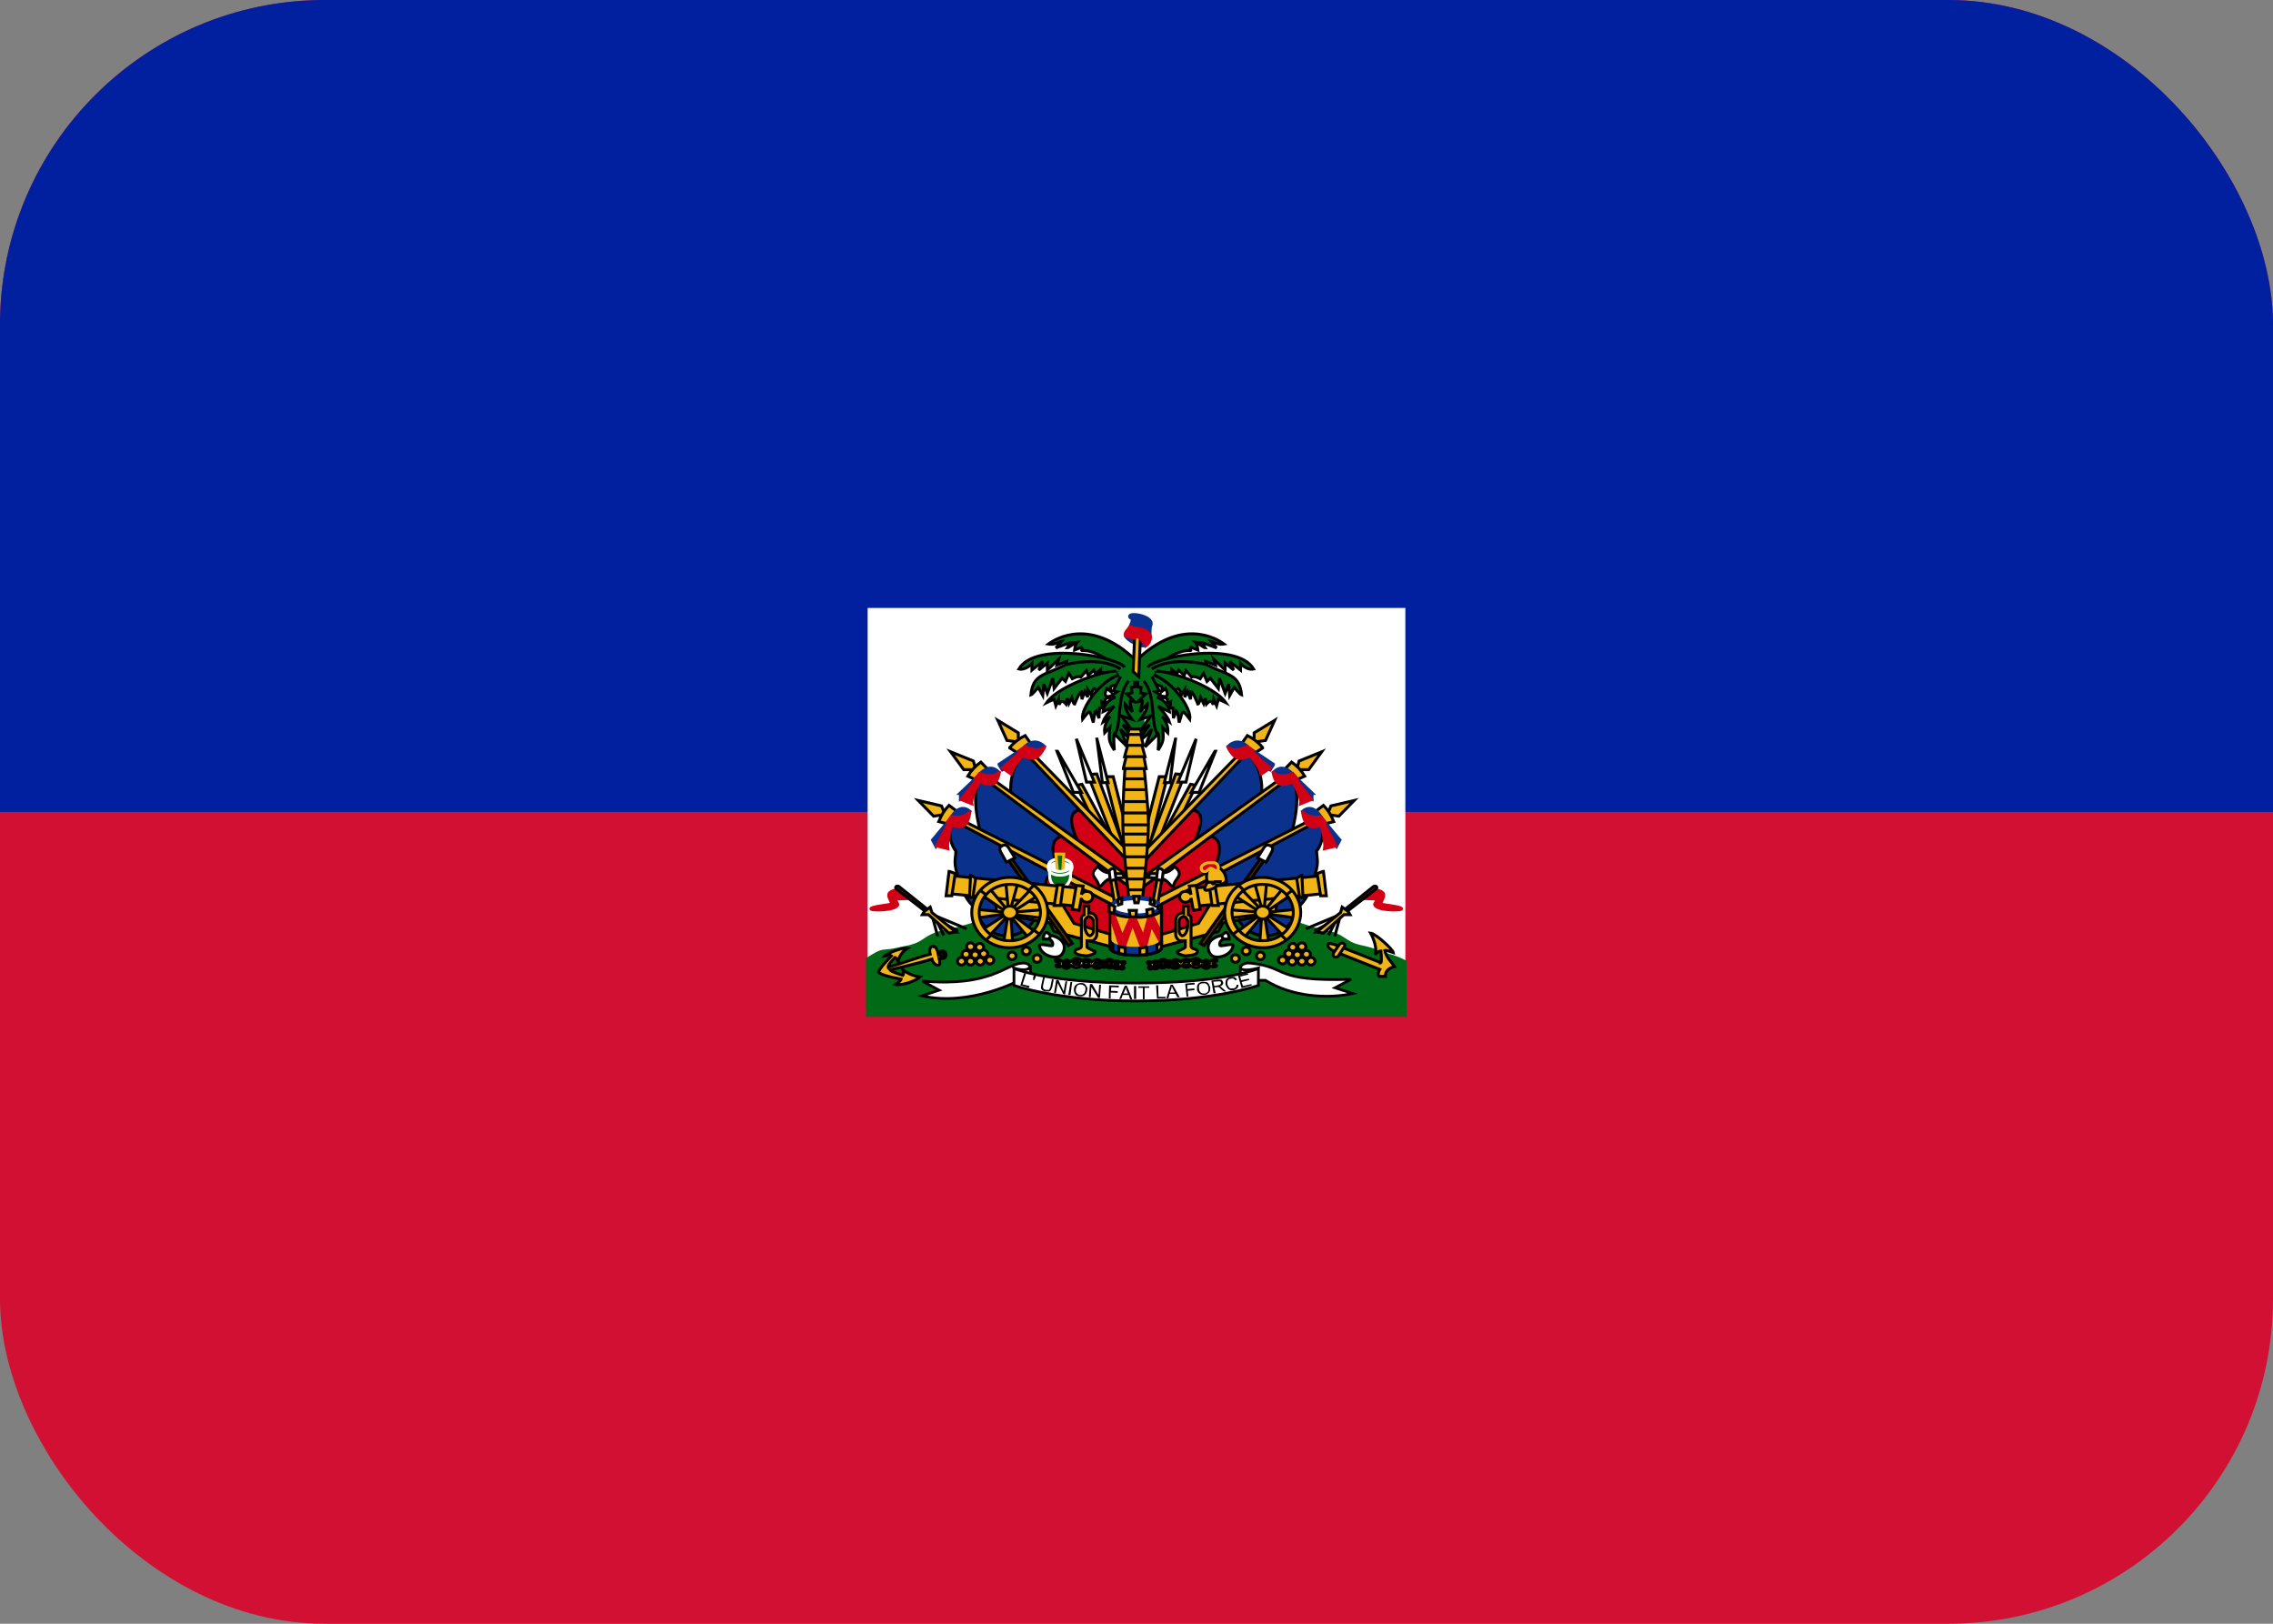 <svg width="21" height="15" viewBox="0 0 21 15" fill="none" xmlns="http://www.w3.org/2000/svg">
<rect x="0" y="0" width="21" height="15" fill="#808080" stroke="none"/>
<g clip-path="url(#clip0_132_5128)">
<path d="M0 0H21V15H0V0Z" fill="#D21034"/>
<path d="M0 0H21V7.5H0V0Z" fill="#00209F"/>
<path d="M8.016 5.616H12.984V9.381H8.016V5.616Z" fill="white"/>
<path d="M11.501 8.337L10.484 8.369L9.476 8.378C9.476 8.378 8.958 8.559 8.745 8.6C8.535 8.641 8.561 8.706 8.4 8.744C8.269 8.772 8.252 8.778 8.177 8.784C8.128 8.784 8.072 8.822 8.013 8.859V9.381H12.984V8.884C12.931 8.856 12.879 8.837 12.826 8.822C12.754 8.797 12.705 8.772 12.574 8.744C12.41 8.709 12.436 8.641 12.226 8.6C12.013 8.559 11.501 8.337 11.501 8.337Z" fill="#016A16" stroke="#016A16" stroke-width="0.025"/>
<path d="M10.211 7.175H10.285L10.421 7.71L10.39 7.88L10.211 7.18V7.175Z" fill="#F1B517" stroke="black" stroke-width="0.027"/>
<path d="M10.133 6.815L10.185 7.23H10.238L10.133 6.82V6.815Z" fill="white" stroke="black" stroke-width="0.027"/>
<path d="M10.274 7.73L10.049 7.155L10.133 7.15L10.395 7.85L10.274 7.73Z" fill="#F1B517" stroke="black" stroke-width="0.027"/>
<path d="M9.944 6.825L10.038 7.225H10.111L9.944 6.825Z" fill="white" stroke="black" stroke-width="0.027"/>
<path d="M10.075 7.53L9.944 7.255L9.996 7.245L10.243 7.695L10.075 7.53Z" fill="#F1B517" stroke="black" stroke-width="0.027"/>
<path d="M9.765 6.94L9.917 7.32H9.991L9.77 6.94H9.765Z" fill="white" stroke="black" stroke-width="0.027"/>
<path d="M10.096 7.57L9.492 6.945C9.303 7.085 9.34 7.345 9.34 7.345L10.022 7.855L10.091 7.57H10.096Z" fill="#0A328C" stroke="black" stroke-width="0.027"/>
<path d="M10.442 7.91L9.996 7.48C9.807 7.49 9.954 7.755 9.965 7.79L10.437 8.175V7.91H10.442Z" fill="#D20014" stroke="black" stroke-width="0.027"/>
<path d="M10.4 7.84L9.482 6.9L9.445 6.925L10.421 7.955L10.4 7.84ZM9.429 6.84L9.408 6.815V6.77L9.219 6.655L9.303 6.84L9.371 6.85L9.387 6.87L9.429 6.84Z" fill="#F1B517" stroke="black" stroke-width="0.027"/>
<path d="M9.329 6.905C9.368 6.859 9.416 6.822 9.471 6.795L9.524 6.87L9.408 6.96L9.329 6.91V6.905Z" fill="#F1B517" stroke="black" stroke-width="0.027"/>
<path d="M9.23 7.065L9.261 7.115C9.282 7.11 9.471 6.94 9.471 6.94H9.613L9.65 6.895C9.545 6.795 9.455 6.91 9.455 6.91L9.23 7.06V7.065Z" fill="#0A328C" stroke="#0A328C" stroke-width="0.027"/>
<path d="M9.345 7.15C9.345 7.1 9.44 6.99 9.45 6.985C9.518 7.005 9.581 7.045 9.655 6.895C9.592 6.965 9.471 6.895 9.471 6.895L9.419 6.935V6.955L9.261 7.095L9.34 7.15H9.345Z" fill="#D20014" stroke="#D20014" stroke-width="0.027"/>
<path d="M9.833 7.735L9.077 7.165C8.946 7.29 9.056 7.675 9.056 7.675L9.791 8.055L9.828 7.735H9.833Z" fill="#0A328C" stroke="black" stroke-width="0.027"/>
<path d="M10.458 8.2L9.833 7.72C9.623 7.75 9.791 8.045 9.802 8.08L10.458 8.42V8.195V8.2Z" fill="#D20014" stroke="black" stroke-width="0.027"/>
<path d="M10.432 8.1L9.088 7.14L9.062 7.17L10.469 8.22L10.432 8.1ZM9.025 7.09L9.004 7.07L8.993 7.03L8.783 6.945L8.904 7.11H8.972L8.993 7.13L9.025 7.09Z" fill="#F1B517" stroke="black" stroke-width="0.027"/>
<path d="M8.941 7.17C8.971 7.119 9.012 7.075 9.062 7.04L9.125 7.105L9.03 7.21L8.941 7.17Z" fill="#F1B517" stroke="black" stroke-width="0.027"/>
<path d="M8.873 7.33V7.385C8.894 7.375 9.067 7.2 9.067 7.2L9.198 7.175L9.23 7.135C9.135 7.03 9.035 7.17 9.035 7.17L8.867 7.33H8.873Z" fill="#0A328C" stroke="#0A328C" stroke-width="0.027"/>
<path d="M8.978 7.425C8.967 7.375 9.041 7.235 9.051 7.225C9.135 7.25 9.209 7.285 9.235 7.125C9.182 7.205 9.051 7.145 9.051 7.145L9.009 7.195V7.22L8.878 7.385L8.978 7.425Z" fill="#D20014" stroke="#D20014" stroke-width="0.027"/>
<path d="M9.776 8.085C9.451 7.911 9.127 7.736 8.804 7.56C8.736 7.675 8.799 7.835 8.831 7.86C8.831 7.935 8.799 7.975 8.867 8.135C8.888 8.235 8.936 8.33 9.009 8.385C9.093 8.705 9.44 8.73 9.571 8.465L9.781 8.085H9.776Z" fill="#0A328C" stroke="black" stroke-width="0.027"/>
<path d="M10.411 8.425L9.755 8.06C9.545 8.085 9.755 8.46 9.77 8.495L10.411 8.71V8.425Z" fill="#D20014" stroke="black" stroke-width="0.027"/>
<path d="M10.3 8.29L8.815 7.54L8.789 7.57L10.364 8.405L10.3 8.29ZM8.741 7.5L8.715 7.485L8.699 7.445L8.484 7.395L8.626 7.54L8.689 7.53L8.72 7.545L8.741 7.5Z" fill="#F1B517" stroke="black" stroke-width="0.027"/>
<path d="M8.673 7.59C8.694 7.54 8.715 7.495 8.768 7.44L8.841 7.495L8.768 7.615L8.673 7.59Z" fill="#F1B517" stroke="black" stroke-width="0.027"/>
<path d="M8.615 7.76L8.647 7.82L8.804 7.59L8.936 7.545L8.962 7.495C8.857 7.405 8.778 7.565 8.778 7.565L8.615 7.76Z" fill="#0A328C" stroke="#0A328C" stroke-width="0.027"/>
<path d="M8.757 7.84C8.747 7.79 8.783 7.63 8.794 7.625C8.873 7.65 8.941 7.655 8.962 7.495C8.909 7.57 8.789 7.545 8.789 7.545L8.752 7.595L8.757 7.615L8.652 7.815L8.757 7.84Z" fill="#D20014" stroke="#D20014" stroke-width="0.027"/>
<path d="M10.784 7.175H10.71L10.573 7.71L10.605 7.88L10.784 7.18V7.175Z" fill="#F1B517" stroke="black" stroke-width="0.027"/>
<path d="M10.862 6.815L10.81 7.23H10.757L10.862 6.82V6.815Z" fill="white" stroke="black" stroke-width="0.027"/>
<path d="M10.72 7.73L10.946 7.155L10.862 7.15L10.6 7.85L10.72 7.73Z" fill="#F1B517" stroke="black" stroke-width="0.027"/>
<path d="M11.051 6.825L10.957 7.225H10.883L11.051 6.825Z" fill="white" stroke="black" stroke-width="0.027"/>
<path d="M10.92 7.53L11.051 7.255L10.999 7.245L10.752 7.695L10.92 7.53Z" fill="#F1B517" stroke="black" stroke-width="0.027"/>
<path d="M11.23 6.94L11.078 7.32H11.004L11.225 6.94H11.23Z" fill="white" stroke="black" stroke-width="0.027"/>
<path d="M10.899 7.57L11.503 6.945C11.692 7.085 11.655 7.345 11.655 7.345L10.973 7.855L10.904 7.57H10.899Z" fill="#0A328C" stroke="black" stroke-width="0.027"/>
<path d="M10.553 7.91L10.999 7.48C11.188 7.49 11.041 7.755 11.03 7.79L10.558 8.175V7.91H10.553Z" fill="#D20014" stroke="black" stroke-width="0.027"/>
<path d="M10.595 7.84L11.513 6.9L11.55 6.925L10.573 7.955L10.595 7.84ZM11.566 6.84L11.587 6.815V6.77L11.776 6.655L11.692 6.84L11.623 6.85L11.608 6.87L11.566 6.84Z" fill="#F1B517" stroke="black" stroke-width="0.027"/>
<path d="M11.665 6.905C11.627 6.859 11.579 6.822 11.524 6.795L11.471 6.87L11.587 6.96L11.665 6.91V6.905Z" fill="#F1B517" stroke="black" stroke-width="0.027"/>
<path d="M11.765 7.065L11.734 7.115C11.713 7.11 11.524 6.94 11.524 6.94H11.382L11.345 6.895C11.45 6.795 11.54 6.91 11.54 6.91L11.765 7.06V7.065Z" fill="#0A328C" stroke="#0A328C" stroke-width="0.027"/>
<path d="M11.65 7.15C11.65 7.1 11.555 6.99 11.545 6.985C11.476 7.005 11.414 7.045 11.34 6.895C11.403 6.965 11.524 6.895 11.524 6.895L11.576 6.935V6.955L11.734 7.095L11.655 7.15H11.65Z" fill="#D20014" stroke="#D20014" stroke-width="0.027"/>
<path d="M11.162 7.735L11.918 7.165C12.049 7.29 11.938 7.675 11.938 7.675L11.204 8.055L11.167 7.735H11.162Z" fill="#0A328C" stroke="black" stroke-width="0.027"/>
<path d="M10.537 8.2L11.162 7.72C11.371 7.75 11.204 8.045 11.193 8.08L10.537 8.42V8.195V8.2Z" fill="#D20014" stroke="black" stroke-width="0.027"/>
<path d="M10.563 8.1L11.907 7.14L11.933 7.17L10.526 8.22L10.563 8.1ZM11.97 7.09L11.991 7.07L12.002 7.03L12.211 6.945L12.091 7.11H12.023L12.002 7.13L11.97 7.09Z" fill="#F1B517" stroke="black" stroke-width="0.027"/>
<path d="M12.054 7.17C12.024 7.119 11.983 7.075 11.933 7.04L11.87 7.105L11.965 7.21L12.054 7.17Z" fill="#F1B517" stroke="black" stroke-width="0.027"/>
<path d="M12.122 7.33V7.385C12.101 7.375 11.928 7.2 11.928 7.2L11.797 7.175L11.765 7.135C11.86 7.03 11.96 7.17 11.96 7.17L12.127 7.33H12.122Z" fill="#0A328C" stroke="#0A328C" stroke-width="0.027"/>
<path d="M12.017 7.425C12.028 7.375 11.954 7.235 11.944 7.225C11.86 7.25 11.786 7.285 11.76 7.125C11.812 7.205 11.944 7.145 11.944 7.145L11.986 7.195V7.22L12.117 7.385L12.017 7.425Z" fill="#D20014" stroke="#D20014" stroke-width="0.027"/>
<path d="M11.219 8.085C11.544 7.911 11.867 7.736 12.191 7.56C12.259 7.675 12.196 7.835 12.164 7.86C12.164 7.935 12.196 7.975 12.127 8.135C12.107 8.235 12.059 8.33 11.986 8.385C11.902 8.705 11.555 8.73 11.424 8.465L11.214 8.085H11.219Z" fill="#0A328C" stroke="black" stroke-width="0.027"/>
<path d="M10.584 8.425L11.24 8.06C11.45 8.085 11.24 8.46 11.225 8.495L10.584 8.71V8.425Z" fill="#D20014" stroke="black" stroke-width="0.027"/>
<path d="M10.694 8.29L12.18 7.54L12.206 7.57L10.631 8.405L10.694 8.29ZM12.254 7.5L12.28 7.485L12.296 7.445L12.511 7.395L12.369 7.54L12.306 7.53L12.274 7.545L12.254 7.5Z" fill="#F1B517" stroke="black" stroke-width="0.027"/>
<path d="M12.322 7.59C12.301 7.54 12.28 7.495 12.227 7.44L12.154 7.495L12.227 7.615L12.322 7.59Z" fill="#F1B517" stroke="black" stroke-width="0.027"/>
<path d="M12.38 7.76L12.348 7.82L12.191 7.59L12.059 7.545L12.033 7.495C12.138 7.405 12.217 7.565 12.217 7.565L12.38 7.76Z" fill="#0A328C" stroke="#0A328C" stroke-width="0.027"/>
<path d="M12.238 7.84C12.248 7.79 12.211 7.63 12.201 7.625C12.122 7.65 12.054 7.655 12.033 7.495C12.085 7.57 12.206 7.545 12.206 7.545L12.243 7.595L12.238 7.615L12.343 7.815L12.238 7.84Z" fill="#D20014" stroke="#D20014" stroke-width="0.027"/>
<path d="M10.437 6.28L10.411 6.73H10.563L10.542 6.28L10.7 6.265L10.684 6.085L10.29 6.1V6.26L10.437 6.28Z" fill="#016A16" stroke="#016A16" stroke-width="0.027"/>
<path d="M10.489 6.095C10.08 5.705 9.76 5.895 9.686 5.95C9.739 5.96 9.781 5.93 9.807 5.925L9.755 5.985C9.755 5.985 9.886 5.935 9.902 5.935C9.88 5.95 9.86 5.985 9.86 5.985C9.87 5.985 9.944 5.93 9.954 5.93C9.933 5.95 9.928 6.005 9.928 6.005L9.991 5.98C10.007 5.99 9.986 6.01 9.996 6.01C10.101 6 10.243 6.095 10.258 6.125" fill="#016A16"/>
<path d="M10.489 6.095C10.08 5.705 9.76 5.895 9.686 5.95C9.739 5.96 9.781 5.93 9.807 5.925L9.755 5.985C9.755 5.985 9.886 5.935 9.902 5.935C9.88 5.95 9.86 5.985 9.86 5.985C9.87 5.985 9.944 5.93 9.954 5.93C9.933 5.95 9.928 6.005 9.928 6.005L9.991 5.98C10.007 5.99 9.986 6.01 9.996 6.01C10.101 6 10.243 6.095 10.258 6.125" stroke="black" stroke-width="0.027"/>
<path d="M10.39 6.165C10.348 6.075 9.571 5.915 9.413 6.18C9.476 6.195 9.534 6.13 9.534 6.13V6.19L9.634 6.11L9.597 6.19L9.676 6.125V6.19L9.781 6.09L9.765 6.145L9.854 6.11L9.844 6.16" fill="#016A16"/>
<path d="M10.39 6.165C10.348 6.075 9.571 5.915 9.413 6.18C9.476 6.195 9.534 6.13 9.534 6.13V6.19L9.634 6.11L9.597 6.19L9.676 6.125V6.19L9.781 6.09L9.765 6.145L9.854 6.11L9.844 6.16" stroke="black" stroke-width="0.027"/>
<path d="M10.353 6.18C10.153 6.055 9.849 6.14 9.849 6.14C9.649 6.24 9.544 6.225 9.524 6.42C9.539 6.415 9.592 6.35 9.592 6.35L9.634 6.425L9.644 6.32L9.676 6.405L9.728 6.265L9.739 6.36L9.812 6.265L9.844 6.295L9.875 6.22L9.907 6.27C9.907 6.27 9.959 6.24 9.986 6.255L10.038 6.195L10.054 6.24L10.106 6.19L10.122 6.225L10.169 6.185V6.215H10.327" fill="#016A16"/>
<path d="M10.353 6.18C10.153 6.055 9.849 6.14 9.849 6.14C9.649 6.24 9.544 6.225 9.524 6.42C9.539 6.415 9.592 6.35 9.592 6.35L9.634 6.425L9.644 6.32L9.676 6.405L9.728 6.265L9.739 6.36L9.812 6.265L9.844 6.295L9.875 6.22L9.907 6.27C9.907 6.27 9.959 6.24 9.986 6.255L10.038 6.195L10.054 6.24L10.106 6.19L10.122 6.225L10.169 6.185V6.215H10.327" stroke="black" stroke-width="0.027"/>
<path d="M10.311 6.2C10.169 6.2 9.77 6.345 9.671 6.49C9.693 6.479 9.715 6.469 9.739 6.46L9.755 6.52L9.781 6.46L9.786 6.51C9.802 6.47 9.818 6.47 9.849 6.505L9.86 6.45L9.875 6.5L9.902 6.445C9.902 6.445 9.917 6.505 9.928 6.505C9.928 6.505 9.97 6.395 9.991 6.39L9.996 6.46L10.022 6.39L10.049 6.44V6.37L10.08 6.42C10.08 6.42 10.091 6.37 10.111 6.36L10.153 6.395L10.332 6.27" fill="#016A16"/>
<path d="M10.311 6.2C10.169 6.2 9.77 6.345 9.671 6.49C9.693 6.479 9.715 6.469 9.739 6.46L9.755 6.52L9.781 6.46L9.786 6.51C9.802 6.47 9.818 6.47 9.849 6.505L9.86 6.45L9.875 6.5L9.902 6.445C9.902 6.445 9.917 6.505 9.928 6.505C9.928 6.505 9.97 6.395 9.991 6.39L9.996 6.46L10.022 6.39L10.049 6.44V6.37L10.08 6.42C10.08 6.42 10.091 6.37 10.111 6.36L10.153 6.395L10.332 6.27" stroke="black" stroke-width="0.027"/>
<path d="M10.337 6.235C10.153 6.3 9.986 6.545 10.001 6.645C10.08 6.545 10.064 6.56 10.101 6.675C10.101 6.675 10.111 6.575 10.127 6.565L10.153 6.635L10.159 6.54H10.185L10.18 6.485L10.216 6.51C10.206 6.475 10.201 6.465 10.238 6.435C10.238 6.435 10.185 6.44 10.227 6.36L10.264 6.39C10.264 6.39 10.253 6.355 10.264 6.34L10.4 6.3" fill="#016A16"/>
<path d="M10.337 6.235C10.153 6.3 9.986 6.545 10.001 6.645C10.08 6.545 10.064 6.56 10.101 6.675C10.101 6.675 10.111 6.575 10.127 6.565L10.153 6.635L10.159 6.54H10.185L10.18 6.485L10.216 6.51C10.206 6.475 10.201 6.465 10.238 6.435C10.238 6.435 10.185 6.44 10.227 6.36L10.264 6.39C10.264 6.39 10.253 6.355 10.264 6.34L10.4 6.3" stroke="black" stroke-width="0.027"/>
<path d="M10.353 6.25L10.285 6.38L10.322 6.39L10.238 6.445L10.306 6.44C10.306 6.44 10.201 6.475 10.19 6.575L10.295 6.525C10.295 6.525 10.206 6.615 10.19 6.67L10.258 6.62C10.258 6.62 10.195 6.68 10.206 6.77L10.253 6.72C10.243 6.835 10.243 6.845 10.295 6.93C10.295 6.93 10.285 6.8 10.295 6.78L10.416 6.9L10.353 6.735C10.353 6.735 10.427 6.835 10.469 6.83L10.374 6.695L10.469 6.765L10.364 6.615L10.458 6.645C10.458 6.645 10.39 6.56 10.395 6.505L10.463 6.575C10.463 6.575 10.437 6.5 10.442 6.475L10.479 6.48L10.411 6.41L10.458 6.4L10.453 6.35L10.484 6.345V6.29M10.427 6.29C10.311 6.44 10.369 6.665 10.3 6.785L10.427 6.29Z" fill="#016A16"/>
<path d="M10.353 6.25L10.285 6.38L10.322 6.39L10.238 6.445L10.306 6.44C10.306 6.44 10.201 6.475 10.19 6.575L10.295 6.525C10.295 6.525 10.206 6.615 10.19 6.67L10.258 6.62C10.258 6.62 10.195 6.68 10.206 6.77L10.253 6.72C10.243 6.835 10.243 6.845 10.295 6.93C10.295 6.93 10.285 6.8 10.295 6.78L10.416 6.9L10.353 6.735C10.353 6.735 10.427 6.835 10.469 6.83L10.374 6.695L10.469 6.765L10.364 6.615L10.458 6.645C10.458 6.645 10.39 6.56 10.395 6.505L10.463 6.575C10.463 6.575 10.437 6.5 10.442 6.475L10.479 6.48L10.411 6.41L10.458 6.4L10.453 6.35L10.484 6.345V6.29M10.427 6.29C10.311 6.44 10.369 6.665 10.3 6.785" stroke="black" stroke-width="0.027"/>
<path d="M10.505 6.095C10.915 5.705 11.235 5.895 11.309 5.95C11.256 5.96 11.214 5.93 11.188 5.925L11.24 5.985C11.24 5.985 11.109 5.935 11.093 5.935C11.114 5.95 11.135 5.985 11.135 5.985C11.125 5.985 11.051 5.93 11.041 5.93C11.062 5.95 11.067 6.005 11.067 6.005L11.004 5.98C10.988 5.99 11.009 6.01 10.999 6.01C10.894 6 10.752 6.095 10.736 6.125" fill="#016A16"/>
<path d="M10.505 6.095C10.915 5.705 11.235 5.895 11.309 5.95C11.256 5.96 11.214 5.93 11.188 5.925L11.24 5.985C11.24 5.985 11.109 5.935 11.093 5.935C11.114 5.95 11.135 5.985 11.135 5.985C11.125 5.985 11.051 5.93 11.041 5.93C11.062 5.95 11.067 6.005 11.067 6.005L11.004 5.98C10.988 5.99 11.009 6.01 10.999 6.01C10.894 6 10.752 6.095 10.736 6.125" stroke="black" stroke-width="0.027"/>
<path d="M10.605 6.165C10.647 6.075 11.424 5.915 11.582 6.18C11.518 6.195 11.461 6.13 11.461 6.13V6.19L11.361 6.11L11.398 6.19L11.319 6.125V6.19L11.214 6.09L11.23 6.145L11.14 6.11L11.151 6.16" fill="#016A16"/>
<path d="M10.605 6.165C10.647 6.075 11.424 5.915 11.582 6.18C11.518 6.195 11.461 6.13 11.461 6.13V6.19L11.361 6.11L11.398 6.19L11.319 6.125V6.19L11.214 6.09L11.23 6.145L11.14 6.11L11.151 6.16" stroke="black" stroke-width="0.027"/>
<path d="M10.642 6.18C10.841 6.055 11.146 6.14 11.146 6.14C11.345 6.24 11.45 6.225 11.471 6.42C11.456 6.415 11.403 6.35 11.403 6.35L11.361 6.425L11.351 6.32L11.319 6.405L11.267 6.265L11.256 6.36L11.182 6.265L11.151 6.295L11.12 6.22L11.088 6.27C11.088 6.27 11.036 6.24 11.009 6.255L10.957 6.195L10.941 6.24L10.889 6.19L10.873 6.225L10.825 6.185V6.215H10.668" fill="#016A16"/>
<path d="M10.642 6.18C10.841 6.055 11.146 6.14 11.146 6.14C11.345 6.24 11.45 6.225 11.471 6.42C11.456 6.415 11.403 6.35 11.403 6.35L11.361 6.425L11.351 6.32L11.319 6.405L11.267 6.265L11.256 6.36L11.182 6.265L11.151 6.295L11.12 6.22L11.088 6.27C11.088 6.27 11.036 6.24 11.009 6.255L10.957 6.195L10.941 6.24L10.889 6.19L10.873 6.225L10.825 6.185V6.215H10.668" stroke="black" stroke-width="0.027"/>
<path d="M10.684 6.2C10.825 6.2 11.225 6.345 11.324 6.49C11.302 6.479 11.279 6.469 11.256 6.46L11.24 6.52L11.214 6.46L11.209 6.51C11.193 6.47 11.177 6.47 11.146 6.505L11.135 6.45L11.12 6.5L11.093 6.445C11.093 6.445 11.078 6.505 11.067 6.505C11.067 6.505 11.025 6.395 11.004 6.39L10.999 6.46L10.973 6.39L10.946 6.44V6.37L10.915 6.42C10.915 6.42 10.904 6.37 10.883 6.36L10.841 6.395L10.663 6.27" fill="#016A16"/>
<path d="M10.684 6.2C10.825 6.2 11.225 6.345 11.324 6.49C11.302 6.479 11.279 6.469 11.256 6.46L11.24 6.52L11.214 6.46L11.209 6.51C11.193 6.47 11.177 6.47 11.146 6.505L11.135 6.45L11.12 6.5L11.093 6.445C11.093 6.445 11.078 6.505 11.067 6.505C11.067 6.505 11.025 6.395 11.004 6.39L10.999 6.46L10.973 6.39L10.946 6.44V6.37L10.915 6.42C10.915 6.42 10.904 6.37 10.883 6.36L10.841 6.395L10.663 6.27" stroke="black" stroke-width="0.027"/>
<path d="M10.658 6.235C10.841 6.3 11.009 6.545 10.993 6.645C10.915 6.545 10.931 6.56 10.894 6.675C10.894 6.675 10.883 6.575 10.867 6.565L10.841 6.635L10.836 6.54H10.81L10.815 6.485L10.778 6.51C10.789 6.475 10.794 6.465 10.757 6.435C10.757 6.435 10.81 6.44 10.768 6.36L10.731 6.39C10.731 6.39 10.742 6.355 10.731 6.34L10.595 6.3" fill="#016A16"/>
<path d="M10.658 6.235C10.841 6.3 11.009 6.545 10.993 6.645C10.915 6.545 10.931 6.56 10.894 6.675C10.894 6.675 10.883 6.575 10.867 6.565L10.841 6.635L10.836 6.54H10.81L10.815 6.485L10.778 6.51C10.789 6.475 10.794 6.465 10.757 6.435C10.757 6.435 10.81 6.44 10.768 6.36L10.731 6.39C10.731 6.39 10.742 6.355 10.731 6.34L10.595 6.3" stroke="black" stroke-width="0.027"/>
<path d="M10.642 6.25L10.71 6.38L10.673 6.39L10.757 6.445L10.689 6.44C10.689 6.44 10.794 6.475 10.805 6.575L10.7 6.525C10.7 6.525 10.789 6.615 10.805 6.67L10.736 6.62C10.736 6.62 10.799 6.68 10.789 6.77L10.742 6.72C10.752 6.835 10.752 6.845 10.7 6.93C10.7 6.93 10.71 6.8 10.7 6.78L10.579 6.9L10.642 6.735C10.642 6.735 10.568 6.835 10.526 6.83L10.621 6.695L10.526 6.765L10.631 6.615L10.537 6.645C10.537 6.645 10.605 6.56 10.6 6.505L10.531 6.575C10.531 6.575 10.558 6.5 10.553 6.475L10.516 6.48L10.584 6.41L10.537 6.4L10.542 6.35L10.511 6.345V6.29M10.568 6.29C10.684 6.44 10.626 6.665 10.694 6.785L10.568 6.29Z" fill="#016A16"/>
<path d="M10.642 6.25L10.71 6.38L10.673 6.39L10.757 6.445L10.689 6.44C10.689 6.44 10.794 6.475 10.805 6.575L10.7 6.525C10.7 6.525 10.789 6.615 10.805 6.67L10.736 6.62C10.736 6.62 10.799 6.68 10.789 6.77L10.742 6.72C10.752 6.835 10.752 6.845 10.7 6.93C10.7 6.93 10.71 6.8 10.7 6.78L10.579 6.9L10.642 6.735C10.642 6.735 10.568 6.835 10.526 6.83L10.621 6.695L10.526 6.765L10.631 6.615L10.537 6.645C10.537 6.645 10.605 6.56 10.6 6.505L10.531 6.575C10.531 6.575 10.558 6.5 10.553 6.475L10.516 6.48L10.584 6.41L10.537 6.4L10.542 6.35L10.511 6.345V6.29M10.568 6.29C10.684 6.44 10.626 6.665 10.694 6.785" stroke="black" stroke-width="0.027"/>
<path d="M10.553 8.325C10.553 8.325 10.61 7.825 10.61 7.615C10.61 7.445 10.568 7.075 10.568 7.075H10.395C10.395 7.075 10.369 7.445 10.374 7.615C10.374 7.825 10.432 8.325 10.432 8.325H10.553Z" fill="#F1B517" stroke="black" stroke-width="0.027"/>
<path d="M10.379 7.1H10.589L10.563 6.965H10.411L10.379 7.095V7.1Z" fill="#F1B517" stroke="black" stroke-width="0.027"/>
<path d="M10.395 6.99H10.579L10.542 6.855H10.427L10.39 6.99H10.395Z" fill="#F1B517" stroke="black" stroke-width="0.027"/>
<path d="M10.405 6.885H10.563L10.531 6.75H10.432L10.405 6.885Z" fill="#F1B517" stroke="black" stroke-width="0.027"/>
<path d="M10.537 6.735H10.432L10.416 6.785H10.547L10.537 6.735ZM10.558 8.22H10.421H10.558ZM10.568 8.12H10.411H10.568ZM10.589 8.02H10.39H10.589ZM10.6 7.915H10.39H10.6ZM10.6 7.805H10.384H10.6ZM10.605 7.705H10.374H10.605ZM10.605 7.62H10.364H10.605ZM10.605 7.51H10.364H10.605ZM10.6 7.405H10.364H10.6ZM10.589 7.295H10.374H10.589ZM10.579 7.195H10.384H10.579Z" fill="#F1B517"/>
<path d="M10.558 8.22H10.421M10.568 8.12H10.411M10.589 8.02H10.39M10.6 7.915H10.39M10.6 7.805H10.384M10.605 7.705H10.374M10.605 7.62H10.364M10.605 7.51H10.364M10.6 7.405H10.364M10.589 7.295H10.374M10.579 7.195H10.384M10.537 6.735H10.432L10.416 6.785H10.547L10.537 6.735Z" stroke="black" stroke-width="0.027"/>
<path d="M10.5 5.95C10.458 5.935 10.379 5.885 10.4 5.855L10.437 5.795C10.489 5.685 10.437 5.725 10.437 5.695C10.427 5.655 10.636 5.685 10.636 5.76C10.636 5.785 10.621 5.77 10.626 5.89L10.584 5.965C10.554 5.969 10.523 5.965 10.495 5.955L10.5 5.95Z" fill="#0A328C" stroke="#0A328C" stroke-width="0.027"/>
<path d="M10.521 6.25L10.469 6.205L10.484 5.85L10.537 5.865L10.521 6.245V6.25Z" fill="#F1B517" stroke="black" stroke-width="0.027"/>
<path d="M10.589 5.965C10.621 5.945 10.642 5.89 10.621 5.86C10.568 5.795 10.531 5.82 10.442 5.79C10.427 5.81 10.39 5.84 10.395 5.87C10.516 5.92 10.469 5.88 10.511 5.885C10.531 5.885 10.542 5.91 10.589 5.96V5.965Z" fill="#D20014" stroke="#D20014" stroke-width="0.027"/>
<path d="M9.896 8.015C9.886 7.99 9.844 7.97 9.791 7.97C9.739 7.97 9.702 7.99 9.686 8.015C9.684 8.008 9.684 8.002 9.686 7.995C9.686 7.96 9.734 7.935 9.791 7.935C9.854 7.935 9.902 7.96 9.902 7.995C9.903 8.002 9.903 8.008 9.902 8.015H9.896Z" fill="#016A16" stroke="white" stroke-width="0.027" stroke-linecap="round"/>
<path d="M9.891 8.09C9.891 8.15 9.844 8.205 9.791 8.205C9.739 8.205 9.697 8.155 9.697 8.085V8.025H9.891V8.085V8.09Z" fill="#016A16" stroke="white" stroke-width="0.027" stroke-linecap="round"/>
<path d="M9.791 8.05C9.843 8.05 9.886 8.03 9.886 8.005C9.886 7.98 9.843 7.96 9.791 7.96C9.739 7.96 9.697 7.98 9.697 8.005C9.697 8.03 9.739 8.05 9.791 8.05Z" fill="white"/>
<path d="M9.77 8.05L9.755 7.89H9.828L9.818 8.055H9.77V8.05Z" fill="#016A16" stroke="#F1B517" stroke-width="0.027"/>
<path d="M9.896 8.005C9.886 8.03 9.844 8.05 9.791 8.05C9.739 8.05 9.702 8.03 9.686 8.005C9.684 8.012 9.684 8.018 9.686 8.025C9.686 8.06 9.734 8.085 9.791 8.085C9.854 8.085 9.902 8.06 9.902 8.025C9.903 8.018 9.903 8.012 9.902 8.005H9.896Z" fill="#016A16" stroke="white" stroke-width="0.027" stroke-linecap="round"/>
<path d="M10.29 8.64L9.923 8.53L9.76 8.265L9.188 8.24L9.209 8.44L9.697 8.525L9.739 8.605L10.3 8.755L10.29 8.64Z" fill="#F1B517" stroke="black" stroke-width="0.027"/>
<path d="M9.907 8.715L9.319 7.89L9.293 7.915L9.87 8.735L9.907 8.715Z" fill="#503200" stroke="black" stroke-width="0.027"/>
<path d="M9.377 7.925L9.314 7.825C9.298 7.805 9.282 7.8 9.256 7.815C9.23 7.825 9.235 7.85 9.245 7.87L9.298 7.965L9.377 7.925Z" fill="white" stroke="black" stroke-width="0.027"/>
<path d="M9.975 8.205L8.794 8.09L8.762 8.255L9.938 8.37L9.975 8.205Z" fill="#F1B517" stroke="black" stroke-width="0.027"/>
<path d="M8.768 8.05L8.741 8.275H8.794L8.825 8.07L8.773 8.05H8.768ZM8.967 8.085L8.957 8.29H8.988L9.014 8.115L8.972 8.085H8.967ZM9.77 8.175L9.739 8.365H9.797L9.823 8.175H9.77ZM9.944 8.18L9.907 8.4L9.97 8.41L9.991 8.295C9.991 8.32 10.017 8.335 10.043 8.335C10.075 8.335 10.096 8.31 10.096 8.285C10.096 8.255 10.075 8.235 10.043 8.235C10.032 8.234 10.021 8.237 10.012 8.242C10.002 8.247 9.995 8.255 9.991 8.265L10.007 8.185L9.944 8.18ZM9.524 8.215L9.356 8.39L9.377 8.41L9.587 8.275L9.518 8.215H9.524ZM9.135 8.65L9.298 8.475L9.282 8.455L9.072 8.59L9.135 8.65ZM9.56 8.605L9.366 8.46L9.345 8.475L9.503 8.665L9.56 8.605ZM9.072 8.27L9.277 8.41L9.298 8.395L9.14 8.205L9.072 8.27ZM9.293 8.155L9.314 8.385H9.34L9.403 8.16L9.293 8.155ZM9.356 8.705L9.34 8.48H9.308L9.272 8.71H9.356V8.705ZM9.623 8.405L9.371 8.425V8.45L9.623 8.48V8.4V8.405ZM9.025 8.48L9.272 8.445V8.425L9.02 8.4V8.48H9.025Z" fill="#F1B517" stroke="black" stroke-width="0.027"/>
<path d="M9.329 8.49C9.367 8.49 9.398 8.463 9.398 8.43C9.398 8.397 9.367 8.37 9.329 8.37C9.292 8.37 9.261 8.397 9.261 8.43C9.261 8.463 9.292 8.49 9.329 8.49Z" fill="#F1B517" stroke="black" stroke-width="0.027"/>
<path fill-rule="evenodd" clip-rule="evenodd" d="M9.681 8.43C9.681 8.605 9.524 8.755 9.329 8.755C9.284 8.756 9.239 8.748 9.196 8.732C9.154 8.716 9.115 8.692 9.083 8.662C9.05 8.632 9.024 8.596 9.006 8.556C8.988 8.516 8.978 8.473 8.978 8.43C8.978 8.25 9.135 8.105 9.329 8.105C9.375 8.104 9.42 8.112 9.462 8.128C9.505 8.144 9.543 8.168 9.576 8.198C9.608 8.228 9.635 8.264 9.653 8.304C9.671 8.344 9.68 8.387 9.681 8.43ZM9.613 8.43C9.612 8.465 9.604 8.499 9.59 8.531C9.575 8.563 9.554 8.592 9.528 8.616C9.501 8.64 9.47 8.659 9.436 8.672C9.402 8.684 9.366 8.691 9.329 8.69C9.292 8.691 9.256 8.684 9.221 8.671C9.187 8.658 9.156 8.639 9.129 8.614C9.103 8.59 9.082 8.56 9.067 8.528C9.053 8.495 9.046 8.46 9.046 8.425C9.049 8.356 9.08 8.29 9.133 8.242C9.186 8.195 9.256 8.169 9.329 8.17C9.366 8.169 9.402 8.176 9.436 8.188C9.47 8.201 9.501 8.22 9.528 8.244C9.554 8.268 9.575 8.297 9.59 8.329C9.604 8.361 9.612 8.395 9.613 8.43Z" fill="#F1B517" stroke="black" stroke-width="0.027" stroke-linecap="round"/>
<path d="M9.109 8.265L9.056 8.225L9.109 8.265ZM9.503 8.225L9.555 8.175L9.503 8.225ZM9.608 8.635L9.55 8.59L9.608 8.635ZM9.109 8.685L9.161 8.635L9.109 8.685ZM10.3 8.105L10.358 8.405L10.311 8.425L10.258 8.11H10.3V8.105Z" fill="#F1B517"/>
<path d="M9.109 8.265L9.056 8.225M9.503 8.225L9.555 8.175M9.608 8.635L9.55 8.59M9.109 8.685L9.161 8.635M10.3 8.105L10.358 8.405L10.311 8.425L10.258 8.11H10.3V8.105Z" stroke="black" stroke-width="0.027"/>
<path d="M10.269 8.07C10.243 8.055 10.206 8.075 10.143 8.005C10.043 8.09 10.143 8.105 10.153 8.19C10.18 8.2 10.201 8.12 10.274 8.115L10.395 8.105L10.369 8.07H10.264H10.269Z" fill="white" stroke="black" stroke-width="0.027"/>
<path d="M10.311 8.125L10.3 8.04C10.285 8.005 10.248 8.035 10.248 8.05L10.258 8.135L10.311 8.125Z" fill="white" stroke="black" stroke-width="0.027"/>
<path fill-rule="evenodd" clip-rule="evenodd" d="M10.017 8.37V8.45C9.986 8.46 9.991 8.48 9.991 8.51V8.745C9.986 8.765 9.954 8.765 9.938 8.775C9.923 8.79 9.928 8.815 9.991 8.825L10.043 8.83C10.122 8.815 10.138 8.79 10.096 8.78C10.08 8.77 10.049 8.76 10.043 8.75V8.69H10.096C10.106 8.69 10.133 8.66 10.133 8.635V8.51C10.133 8.44 10.08 8.43 10.059 8.435V8.37H10.017ZM10.101 8.505C10.101 8.485 10.069 8.465 10.059 8.465C10.049 8.465 10.022 8.49 10.022 8.51V8.56C10.022 8.58 10.038 8.64 10.069 8.645C10.08 8.645 10.101 8.625 10.101 8.605V8.505Z" fill="#F1B517" stroke="black" stroke-width="0.027"/>
<path d="M9.676 8.615C9.639 8.605 9.639 8.675 9.639 8.675H9.692C9.718 8.685 9.734 8.715 9.723 8.735C9.707 8.745 9.608 8.71 9.602 8.735C9.618 8.83 9.755 8.865 9.802 8.825C9.849 8.78 9.86 8.675 9.707 8.64L9.676 8.615ZM9.707 8.645L9.692 8.675L9.707 8.645Z" fill="white"/>
<path d="M9.707 8.645L9.692 8.675M9.676 8.615C9.639 8.605 9.639 8.675 9.639 8.675H9.692C9.718 8.685 9.734 8.715 9.723 8.735C9.707 8.745 9.608 8.71 9.602 8.735C9.618 8.83 9.755 8.865 9.802 8.825C9.849 8.78 9.86 8.675 9.707 8.64L9.676 8.615Z" stroke="black" stroke-width="0.027"/>
<path d="M8.663 8.65L8.61 8.45L8.663 8.65ZM8.72 8.64L8.642 8.485L8.72 8.64ZM8.852 8.6L8.678 8.51L8.852 8.6ZM8.93 8.58L8.605 8.445L8.93 8.58Z" fill="#F1B517"/>
<path d="M8.663 8.65L8.61 8.45M8.72 8.64L8.642 8.485M8.852 8.6L8.678 8.51M8.93 8.58L8.605 8.445" stroke="black" stroke-width="0.027"/>
<path d="M8.411 8.3L8.274 8.305C8.264 8.31 8.3 8.35 8.295 8.36C8.264 8.415 8.064 8.41 8.048 8.4C8.022 8.375 8.232 8.36 8.237 8.35C8.237 8.33 8.206 8.29 8.211 8.265C8.211 8.23 8.3 8.215 8.3 8.215L8.411 8.3Z" fill="#D20014" stroke="#D20014" stroke-width="0.027"/>
<path d="M8.568 8.4L8.306 8.19C8.306 8.19 8.29 8.18 8.279 8.19C8.269 8.2 8.279 8.21 8.279 8.21L8.563 8.43L8.568 8.405V8.4Z" fill="#503200" stroke="black" stroke-width="0.027"/>
<path d="M8.831 8.61L8.61 8.43L8.594 8.38L8.552 8.41C8.537 8.42 8.521 8.45 8.521 8.45H8.579L8.768 8.62L8.825 8.61H8.831Z" fill="#F1B517" stroke="black" stroke-width="0.027"/>
<path d="M9.581 8.89C9.602 8.89 9.618 8.874 9.618 8.855C9.618 8.836 9.602 8.82 9.581 8.82C9.561 8.82 9.545 8.836 9.545 8.855C9.545 8.874 9.561 8.89 9.581 8.89Z" fill="#F1B517" stroke="black" stroke-width="0.027"/>
<path d="M9.482 8.82C9.502 8.82 9.518 8.804 9.518 8.785C9.518 8.766 9.502 8.75 9.482 8.75C9.461 8.75 9.445 8.766 9.445 8.785C9.445 8.804 9.461 8.82 9.482 8.82Z" fill="#F1B517" stroke="black" stroke-width="0.027"/>
<path d="M9.35 8.865C9.371 8.865 9.387 8.849 9.387 8.83C9.387 8.811 9.371 8.795 9.35 8.795C9.33 8.795 9.314 8.811 9.314 8.83C9.314 8.849 9.33 8.865 9.35 8.865Z" fill="#F1B517" stroke="black" stroke-width="0.027"/>
<path d="M9.146 8.905C9.166 8.905 9.182 8.889 9.182 8.87C9.182 8.851 9.166 8.835 9.146 8.835C9.125 8.835 9.109 8.851 9.109 8.87C9.109 8.889 9.125 8.905 9.146 8.905Z" fill="#F1B517" stroke="black" stroke-width="0.027"/>
<path d="M9.056 8.915C9.077 8.915 9.093 8.899 9.093 8.88C9.093 8.861 9.077 8.845 9.056 8.845C9.036 8.845 9.02 8.861 9.02 8.88C9.02 8.899 9.036 8.915 9.056 8.915Z" fill="#F1B517" stroke="black" stroke-width="0.027"/>
<path d="M8.967 8.915C8.987 8.915 9.004 8.899 9.004 8.88C9.004 8.861 8.987 8.845 8.967 8.845C8.947 8.845 8.93 8.861 8.93 8.88C8.93 8.899 8.947 8.915 8.967 8.915Z" fill="#F1B517" stroke="black" stroke-width="0.027"/>
<path d="M8.883 8.915C8.903 8.915 8.92 8.899 8.92 8.88C8.92 8.861 8.903 8.845 8.883 8.845C8.863 8.845 8.846 8.861 8.846 8.88C8.846 8.899 8.863 8.915 8.883 8.915Z" fill="#F1B517" stroke="black" stroke-width="0.027"/>
<path d="M8.925 8.85C8.945 8.85 8.962 8.834 8.962 8.815C8.962 8.796 8.945 8.78 8.925 8.78C8.905 8.78 8.888 8.796 8.888 8.815C8.888 8.834 8.905 8.85 8.925 8.85Z" fill="#F1B517" stroke="black" stroke-width="0.027"/>
<path d="M9.009 8.855C9.029 8.855 9.046 8.839 9.046 8.82C9.046 8.801 9.029 8.785 9.009 8.785C8.989 8.785 8.972 8.801 8.972 8.82C8.972 8.839 8.989 8.855 9.009 8.855Z" fill="#F1B517" stroke="black" stroke-width="0.027"/>
<path d="M9.088 8.845C9.108 8.845 9.125 8.829 9.125 8.81C9.125 8.791 9.108 8.775 9.088 8.775C9.067 8.775 9.051 8.791 9.051 8.81C9.051 8.829 9.067 8.845 9.088 8.845Z" fill="#F1B517" stroke="black" stroke-width="0.027"/>
<path d="M9.051 8.785C9.071 8.785 9.088 8.769 9.088 8.75C9.088 8.731 9.071 8.715 9.051 8.715C9.031 8.715 9.014 8.731 9.014 8.75C9.014 8.769 9.031 8.785 9.051 8.785Z" fill="#F1B517" stroke="black" stroke-width="0.027"/>
<path d="M8.967 8.78C8.987 8.78 9.004 8.764 9.004 8.745C9.004 8.726 8.987 8.71 8.967 8.71C8.947 8.71 8.93 8.726 8.93 8.745C8.93 8.764 8.947 8.78 8.967 8.78Z" fill="#F1B517" stroke="black" stroke-width="0.027"/>
<path fill-rule="evenodd" clip-rule="evenodd" d="M9.791 8.9C9.791 8.885 9.749 8.89 9.749 8.87C9.749 8.85 9.812 8.87 9.818 8.885C9.854 8.855 9.87 8.875 9.891 8.885C9.923 8.845 9.959 8.845 9.996 8.875C10.017 8.855 10.069 8.86 10.085 8.885C10.122 8.855 10.153 8.86 10.175 8.885C10.185 8.87 10.201 8.87 10.211 8.885C10.227 8.85 10.274 8.86 10.295 8.885C10.311 8.865 10.332 8.88 10.353 8.89C10.369 8.88 10.395 8.88 10.395 8.89C10.395 8.91 10.364 8.905 10.364 8.92C10.364 8.93 10.384 8.92 10.384 8.94C10.384 8.955 10.353 8.96 10.348 8.94C10.332 8.96 10.29 8.95 10.285 8.93C10.281 8.934 10.276 8.938 10.271 8.94C10.265 8.942 10.259 8.944 10.253 8.944C10.247 8.944 10.241 8.942 10.236 8.94C10.231 8.938 10.226 8.934 10.222 8.93C10.206 8.94 10.185 8.94 10.18 8.93C10.153 8.955 10.106 8.95 10.091 8.92H10.075C10.07 8.925 10.064 8.93 10.057 8.933C10.05 8.935 10.043 8.937 10.035 8.937C10.028 8.937 10.021 8.935 10.014 8.933C10.007 8.93 10.001 8.925 9.996 8.92C9.949 8.95 9.923 8.94 9.896 8.92C9.87 8.955 9.823 8.955 9.818 8.92C9.797 8.935 9.755 8.94 9.755 8.92C9.755 8.91 9.791 8.915 9.791 8.9ZM9.875 8.905C9.875 8.915 9.865 8.92 9.854 8.92C9.844 8.92 9.833 8.915 9.833 8.905C9.833 8.895 9.839 8.895 9.854 8.895C9.87 8.895 9.875 8.9 9.875 8.905ZM9.975 8.895C9.975 8.905 9.959 8.91 9.944 8.91C9.928 8.91 9.917 8.905 9.917 8.895C9.917 8.89 9.928 8.88 9.944 8.88C9.959 8.88 9.97 8.89 9.97 8.895H9.975ZM10.159 8.905C10.159 8.915 10.148 8.92 10.133 8.92C10.117 8.92 10.111 8.915 10.111 8.905C10.111 8.9 10.122 8.89 10.133 8.89C10.143 8.89 10.159 8.895 10.159 8.905ZM10.059 8.905C10.059 8.915 10.049 8.92 10.033 8.92C10.017 8.92 10.012 8.915 10.012 8.9C10.012 8.89 10.022 8.88 10.033 8.88C10.043 8.88 10.059 8.89 10.059 8.9V8.905ZM10.269 8.905C10.269 8.91 10.264 8.92 10.253 8.92C10.238 8.92 10.227 8.91 10.227 8.9C10.227 8.89 10.238 8.885 10.253 8.885C10.264 8.885 10.274 8.89 10.274 8.9L10.269 8.905ZM10.206 8.905C10.206 8.915 10.206 8.92 10.195 8.92C10.185 8.92 10.18 8.915 10.18 8.905C10.18 8.895 10.185 8.895 10.195 8.895L10.206 8.905ZM10.332 8.91C10.332 8.92 10.332 8.93 10.316 8.93C10.311 8.93 10.3 8.92 10.3 8.91C10.3 8.9 10.311 8.895 10.316 8.895C10.327 8.895 10.332 8.9 10.332 8.91Z" fill="#F1B517" stroke="black" stroke-width="0.027"/>
<path d="M10.705 8.64L11.072 8.53L11.235 8.265L11.807 8.24L11.786 8.44L11.298 8.525L11.256 8.605L10.694 8.755L10.705 8.64Z" fill="#F1B517" stroke="black" stroke-width="0.027"/>
<path d="M11.088 8.715L11.676 7.89L11.702 7.915L11.125 8.735L11.088 8.715Z" fill="#503200" stroke="black" stroke-width="0.027"/>
<path d="M11.618 7.925L11.681 7.825C11.697 7.805 11.713 7.8 11.739 7.815C11.765 7.825 11.76 7.85 11.749 7.87L11.697 7.965L11.618 7.925Z" fill="white" stroke="black" stroke-width="0.027"/>
<path d="M11.02 8.205L12.201 8.09L12.232 8.255L11.056 8.37L11.02 8.205Z" fill="#F1B517" stroke="black" stroke-width="0.027"/>
<path d="M12.227 8.05L12.254 8.275H12.201L12.169 8.07L12.222 8.05H12.227ZM12.028 8.085L12.038 8.29H12.007L11.98 8.115L12.023 8.085H12.028ZM11.225 8.175L11.256 8.365H11.198L11.172 8.175H11.225ZM11.051 8.18L11.088 8.4L11.025 8.41L11.004 8.295C11.004 8.32 10.978 8.335 10.951 8.335C10.92 8.335 10.899 8.31 10.899 8.285C10.899 8.255 10.92 8.235 10.951 8.235C10.963 8.234 10.973 8.237 10.983 8.242C10.992 8.247 11 8.255 11.004 8.265L10.988 8.185L11.051 8.18ZM11.471 8.215L11.639 8.39L11.618 8.41L11.408 8.275L11.476 8.215H11.471ZM11.86 8.65L11.697 8.475L11.713 8.455L11.923 8.59L11.86 8.65ZM11.434 8.605L11.629 8.46L11.65 8.475L11.492 8.665L11.434 8.605ZM11.923 8.27L11.718 8.41L11.697 8.395L11.854 8.205L11.923 8.27ZM11.702 8.155L11.681 8.385H11.655L11.592 8.16L11.702 8.155ZM11.639 8.705L11.655 8.48H11.687L11.723 8.71H11.639V8.705ZM11.371 8.405L11.623 8.425V8.45L11.371 8.48V8.4V8.405ZM11.97 8.48L11.723 8.445V8.425L11.975 8.4V8.48H11.97Z" fill="#F1B517" stroke="black" stroke-width="0.027"/>
<path d="M11.665 8.49C11.628 8.49 11.597 8.463 11.597 8.43C11.597 8.397 11.628 8.37 11.665 8.37C11.703 8.37 11.734 8.397 11.734 8.43C11.734 8.463 11.703 8.49 11.665 8.49Z" fill="#F1B517" stroke="black" stroke-width="0.027"/>
<path fill-rule="evenodd" clip-rule="evenodd" d="M11.314 8.43C11.314 8.605 11.471 8.755 11.665 8.755C11.711 8.756 11.756 8.748 11.799 8.732C11.841 8.716 11.879 8.692 11.912 8.662C11.945 8.632 11.971 8.596 11.989 8.556C12.007 8.516 12.017 8.473 12.017 8.43C12.017 8.25 11.86 8.105 11.665 8.105C11.62 8.104 11.575 8.112 11.533 8.128C11.49 8.144 11.452 8.168 11.419 8.198C11.386 8.228 11.36 8.264 11.342 8.304C11.324 8.344 11.315 8.387 11.314 8.43ZM11.382 8.43C11.383 8.465 11.391 8.499 11.405 8.531C11.42 8.563 11.441 8.592 11.467 8.616C11.494 8.64 11.525 8.659 11.559 8.672C11.593 8.685 11.629 8.691 11.665 8.69C11.703 8.691 11.739 8.684 11.774 8.671C11.808 8.658 11.839 8.639 11.866 8.614C11.892 8.59 11.913 8.56 11.927 8.528C11.942 8.495 11.949 8.46 11.949 8.425C11.946 8.356 11.915 8.29 11.862 8.242C11.809 8.195 11.739 8.169 11.665 8.17C11.629 8.169 11.593 8.176 11.559 8.188C11.525 8.201 11.494 8.22 11.467 8.244C11.441 8.268 11.42 8.297 11.405 8.329C11.391 8.361 11.383 8.395 11.382 8.43Z" fill="#F1B517" stroke="black" stroke-width="0.027" stroke-linecap="round"/>
<path d="M11.886 8.265L11.938 8.225L11.886 8.265ZM11.492 8.225L11.44 8.175L11.492 8.225ZM11.387 8.635L11.445 8.59L11.387 8.635ZM11.886 8.685L11.834 8.635L11.886 8.685ZM10.694 8.105L10.636 8.405L10.684 8.425L10.736 8.11H10.694V8.105Z" fill="#F1B517"/>
<path d="M11.886 8.265L11.938 8.225M11.492 8.225L11.44 8.175M11.387 8.635L11.445 8.59M11.886 8.685L11.834 8.635M10.694 8.105L10.636 8.405L10.684 8.425L10.736 8.11H10.694V8.105Z" stroke="black" stroke-width="0.027"/>
<path d="M10.726 8.07C10.752 8.055 10.789 8.075 10.852 8.005C10.951 8.09 10.852 8.105 10.841 8.19C10.815 8.2 10.794 8.12 10.72 8.115L10.6 8.105L10.626 8.07H10.731H10.726Z" fill="white" stroke="black" stroke-width="0.027"/>
<path d="M10.684 8.125L10.694 8.04C10.71 8.005 10.747 8.035 10.747 8.05L10.736 8.135L10.684 8.125Z" fill="white" stroke="black" stroke-width="0.027"/>
<path fill-rule="evenodd" clip-rule="evenodd" d="M10.978 8.37V8.45C11.009 8.46 11.004 8.48 11.004 8.51V8.745C11.009 8.765 11.041 8.765 11.056 8.775C11.072 8.79 11.067 8.815 11.004 8.825L10.951 8.83C10.873 8.815 10.857 8.79 10.899 8.78C10.915 8.77 10.946 8.76 10.951 8.75V8.69H10.899C10.889 8.69 10.862 8.66 10.862 8.635V8.51C10.862 8.44 10.915 8.43 10.936 8.435V8.37H10.978ZM10.894 8.505C10.894 8.485 10.925 8.465 10.936 8.465C10.946 8.465 10.973 8.49 10.973 8.51V8.56C10.973 8.58 10.957 8.64 10.925 8.645C10.915 8.645 10.894 8.625 10.894 8.605V8.505Z" fill="#F1B517" stroke="black" stroke-width="0.027"/>
<path d="M11.319 8.615C11.356 8.605 11.356 8.675 11.356 8.675H11.303C11.277 8.685 11.261 8.715 11.272 8.735C11.287 8.745 11.387 8.71 11.393 8.735C11.377 8.83 11.24 8.865 11.193 8.825C11.146 8.78 11.135 8.675 11.287 8.64L11.319 8.615ZM11.287 8.645L11.303 8.675L11.287 8.645Z" fill="white"/>
<path d="M11.287 8.645L11.303 8.675M11.319 8.615C11.356 8.605 11.356 8.675 11.356 8.675H11.303C11.277 8.685 11.261 8.715 11.272 8.735C11.287 8.745 11.387 8.71 11.393 8.735C11.377 8.83 11.24 8.865 11.193 8.825C11.146 8.78 11.135 8.675 11.287 8.64L11.319 8.615Z" stroke="black" stroke-width="0.027"/>
<path d="M12.332 8.65L12.385 8.45L12.332 8.65ZM12.274 8.64L12.353 8.485L12.274 8.64ZM12.143 8.6L12.316 8.51L12.143 8.6ZM12.065 8.58L12.39 8.445L12.065 8.58Z" fill="#F1B517"/>
<path d="M12.332 8.65L12.385 8.45M12.274 8.64L12.353 8.485M12.143 8.6L12.316 8.51M12.065 8.58L12.39 8.445" stroke="black" stroke-width="0.027"/>
<path d="M12.584 8.3L12.721 8.305C12.731 8.31 12.694 8.35 12.7 8.36C12.731 8.415 12.931 8.41 12.947 8.4C12.973 8.375 12.763 8.36 12.758 8.35C12.758 8.33 12.789 8.29 12.784 8.265C12.784 8.23 12.694 8.215 12.694 8.215L12.584 8.3Z" fill="#D20014" stroke="#D20014" stroke-width="0.027"/>
<path d="M12.427 8.4L12.689 8.19C12.689 8.19 12.705 8.18 12.716 8.19C12.726 8.2 12.716 8.21 12.716 8.21L12.432 8.43L12.427 8.405V8.4Z" fill="#503200" stroke="black" stroke-width="0.027"/>
<path d="M12.164 8.61L12.385 8.43L12.4 8.38L12.443 8.41C12.458 8.42 12.474 8.45 12.474 8.45H12.416L12.227 8.62L12.169 8.61H12.164Z" fill="#F1B517" stroke="black" stroke-width="0.027"/>
<path d="M11.414 8.89C11.393 8.89 11.377 8.874 11.377 8.855C11.377 8.836 11.393 8.82 11.414 8.82C11.434 8.82 11.45 8.836 11.45 8.855C11.45 8.874 11.434 8.89 11.414 8.89Z" fill="#F1B517" stroke="black" stroke-width="0.027"/>
<path d="M11.513 8.82C11.493 8.82 11.476 8.804 11.476 8.785C11.476 8.766 11.493 8.75 11.513 8.75C11.534 8.75 11.55 8.766 11.55 8.785C11.55 8.804 11.534 8.82 11.513 8.82Z" fill="#F1B517" stroke="black" stroke-width="0.027"/>
<path d="M11.645 8.865C11.624 8.865 11.608 8.849 11.608 8.83C11.608 8.811 11.624 8.795 11.645 8.795C11.665 8.795 11.681 8.811 11.681 8.83C11.681 8.849 11.665 8.865 11.645 8.865Z" fill="#F1B517" stroke="black" stroke-width="0.027"/>
<path d="M11.849 8.905C11.829 8.905 11.812 8.889 11.812 8.87C11.812 8.851 11.829 8.835 11.849 8.835C11.87 8.835 11.886 8.851 11.886 8.87C11.886 8.889 11.87 8.905 11.849 8.905Z" fill="#F1B517" stroke="black" stroke-width="0.027"/>
<path d="M11.938 8.915C11.918 8.915 11.902 8.899 11.902 8.88C11.902 8.861 11.918 8.845 11.938 8.845C11.959 8.845 11.975 8.861 11.975 8.88C11.975 8.899 11.959 8.915 11.938 8.915Z" fill="#F1B517" stroke="black" stroke-width="0.027"/>
<path d="M12.028 8.915C12.008 8.915 11.991 8.899 11.991 8.88C11.991 8.861 12.008 8.845 12.028 8.845C12.048 8.845 12.065 8.861 12.065 8.88C12.065 8.899 12.048 8.915 12.028 8.915Z" fill="#F1B517" stroke="black" stroke-width="0.027"/>
<path d="M12.112 8.915C12.091 8.915 12.075 8.899 12.075 8.88C12.075 8.861 12.091 8.845 12.112 8.845C12.132 8.845 12.149 8.861 12.149 8.88C12.149 8.899 12.132 8.915 12.112 8.915Z" fill="#F1B517" stroke="black" stroke-width="0.027"/>
<path d="M12.07 8.85C12.05 8.85 12.033 8.834 12.033 8.815C12.033 8.796 12.05 8.78 12.07 8.78C12.09 8.78 12.107 8.796 12.107 8.815C12.107 8.834 12.09 8.85 12.07 8.85Z" fill="#F1B517" stroke="black" stroke-width="0.027"/>
<path d="M11.986 8.855C11.966 8.855 11.949 8.839 11.949 8.82C11.949 8.801 11.966 8.785 11.986 8.785C12.006 8.785 12.023 8.801 12.023 8.82C12.023 8.839 12.006 8.855 11.986 8.855Z" fill="#F1B517" stroke="black" stroke-width="0.027"/>
<path d="M11.907 8.845C11.887 8.845 11.87 8.829 11.87 8.81C11.87 8.791 11.887 8.775 11.907 8.775C11.927 8.775 11.944 8.791 11.944 8.81C11.944 8.829 11.927 8.845 11.907 8.845Z" fill="#F1B517" stroke="black" stroke-width="0.027"/>
<path d="M11.944 8.785C11.924 8.785 11.907 8.769 11.907 8.75C11.907 8.731 11.924 8.715 11.944 8.715C11.964 8.715 11.98 8.731 11.98 8.75C11.98 8.769 11.964 8.785 11.944 8.785Z" fill="#F1B517" stroke="black" stroke-width="0.027"/>
<path d="M12.028 8.78C12.008 8.78 11.991 8.764 11.991 8.745C11.991 8.726 12.008 8.71 12.028 8.71C12.048 8.71 12.065 8.726 12.065 8.745C12.065 8.764 12.048 8.78 12.028 8.78Z" fill="#F1B517" stroke="black" stroke-width="0.027"/>
<path fill-rule="evenodd" clip-rule="evenodd" d="M11.204 8.9C11.204 8.885 11.245 8.89 11.245 8.87C11.245 8.85 11.182 8.87 11.177 8.885C11.14 8.855 11.125 8.875 11.104 8.885C11.072 8.845 11.036 8.845 10.999 8.875C10.978 8.855 10.925 8.86 10.909 8.885C10.873 8.855 10.841 8.86 10.82 8.885C10.81 8.87 10.794 8.87 10.784 8.885C10.768 8.85 10.72 8.86 10.7 8.885C10.684 8.865 10.663 8.88 10.642 8.89C10.626 8.88 10.6 8.88 10.6 8.89C10.6 8.91 10.631 8.905 10.631 8.92C10.631 8.93 10.61 8.92 10.61 8.94C10.61 8.955 10.642 8.96 10.647 8.94C10.663 8.96 10.705 8.95 10.71 8.93C10.714 8.934 10.719 8.938 10.724 8.94C10.73 8.942 10.736 8.944 10.742 8.944C10.748 8.944 10.753 8.942 10.759 8.94C10.764 8.938 10.769 8.934 10.773 8.93C10.789 8.94 10.81 8.94 10.815 8.93C10.841 8.955 10.889 8.95 10.904 8.92H10.92C10.925 8.925 10.931 8.93 10.938 8.933C10.945 8.935 10.952 8.937 10.959 8.937C10.967 8.937 10.974 8.935 10.981 8.933C10.988 8.93 10.994 8.925 10.999 8.92C11.046 8.95 11.072 8.94 11.098 8.92C11.125 8.955 11.172 8.955 11.177 8.92C11.198 8.935 11.24 8.94 11.24 8.92C11.24 8.91 11.204 8.915 11.204 8.9ZM11.12 8.905C11.12 8.915 11.13 8.92 11.14 8.92C11.151 8.92 11.162 8.915 11.162 8.905C11.162 8.895 11.156 8.895 11.14 8.895C11.125 8.895 11.12 8.9 11.12 8.905ZM11.02 8.895C11.02 8.905 11.036 8.91 11.051 8.91C11.067 8.91 11.078 8.905 11.078 8.895C11.078 8.89 11.067 8.88 11.051 8.88C11.036 8.88 11.025 8.89 11.025 8.895H11.02ZM10.836 8.905C10.836 8.915 10.847 8.92 10.862 8.92C10.878 8.92 10.883 8.915 10.883 8.905C10.883 8.9 10.873 8.89 10.862 8.89C10.852 8.89 10.836 8.895 10.836 8.905ZM10.936 8.905C10.936 8.915 10.946 8.92 10.962 8.92C10.978 8.92 10.983 8.915 10.983 8.9C10.983 8.89 10.973 8.88 10.962 8.88C10.951 8.88 10.936 8.89 10.936 8.9V8.905ZM10.726 8.905C10.726 8.91 10.731 8.92 10.742 8.92C10.757 8.92 10.768 8.91 10.768 8.9C10.768 8.89 10.757 8.885 10.742 8.885C10.731 8.885 10.72 8.89 10.72 8.9L10.726 8.905ZM10.789 8.905C10.789 8.915 10.789 8.92 10.799 8.92C10.81 8.92 10.815 8.915 10.815 8.905C10.815 8.895 10.81 8.895 10.799 8.895L10.789 8.905ZM10.663 8.91C10.663 8.92 10.663 8.93 10.678 8.93C10.684 8.93 10.694 8.92 10.694 8.91C10.694 8.9 10.684 8.895 10.678 8.895C10.668 8.895 10.663 8.9 10.663 8.91Z" fill="#F1B517" stroke="black" stroke-width="0.027"/>
<path d="M10.489 8.285C10.358 8.285 10.253 8.335 10.253 8.39C10.253 8.4 10.253 8.41 10.264 8.42C10.29 8.45 10.384 8.47 10.495 8.47C10.6 8.47 10.684 8.455 10.715 8.425C10.726 8.415 10.731 8.405 10.731 8.39C10.731 8.335 10.626 8.29 10.489 8.29V8.285Z" fill="#0A328C" stroke="#0A328C" stroke-width="0.027"/>
<path d="M10.731 8.4V8.75C10.731 8.795 10.626 8.825 10.495 8.825C10.364 8.825 10.253 8.795 10.253 8.75V8.4C10.253 8.44 10.358 8.475 10.489 8.475C10.626 8.475 10.731 8.44 10.731 8.4Z" fill="#F1B517" stroke="black" stroke-width="0.027"/>
<path d="M10.253 8.4V8.45L10.369 8.8L10.463 8.53L10.568 8.805L10.636 8.545L10.731 8.72V8.625L10.647 8.455C10.637 8.459 10.626 8.462 10.616 8.465L10.563 8.655L10.484 8.475C10.472 8.475 10.46 8.475 10.447 8.475L10.369 8.655L10.285 8.435C10.264 8.425 10.253 8.41 10.253 8.4Z" fill="#D20014" stroke="#D20014" stroke-width="0.027"/>
<path d="M10.731 8.685V8.75C10.731 8.795 10.626 8.825 10.495 8.825C10.364 8.825 10.253 8.795 10.253 8.75V8.685C10.253 8.73 10.358 8.76 10.489 8.76C10.626 8.76 10.731 8.73 10.731 8.685Z" fill="#0A328C" stroke="#0A328C" stroke-width="0.027"/>
<path d="M10.589 8.75L10.531 8.76V8.825L10.595 8.82V8.755L10.589 8.75ZM10.337 8.745V8.81L10.395 8.82V8.755C10.376 8.753 10.356 8.749 10.337 8.745ZM10.253 8.685V8.75C10.253 8.765 10.264 8.775 10.28 8.785V8.72C10.264 8.71 10.253 8.7 10.253 8.685ZM10.731 8.695C10.731 8.705 10.71 8.72 10.689 8.73V8.795C10.715 8.785 10.731 8.77 10.731 8.75V8.7V8.695Z" fill="#F1B517" stroke="black" stroke-width="0.027"/>
<path d="M10.731 8.4V8.75C10.731 8.795 10.626 8.825 10.495 8.825C10.364 8.825 10.253 8.795 10.253 8.75V8.4" stroke="black" stroke-width="0.027"/>
<path d="M10.678 8.375C10.678 8.4 10.595 8.425 10.495 8.425C10.39 8.425 10.306 8.4 10.306 8.375C10.306 8.35 10.39 8.33 10.489 8.33C10.595 8.33 10.678 8.35 10.678 8.38V8.375Z" fill="white" stroke="white" stroke-width="0.027"/>
<path d="M10.432 8.41L10.442 8.47H10.495L10.5 8.41H10.432ZM10.647 8.395L10.595 8.405L10.6 8.465L10.652 8.455V8.4L10.647 8.395ZM10.364 8.295L10.327 8.31L10.332 8.36L10.364 8.35V8.3V8.295ZM10.489 8.28H10.474L10.484 8.34H10.516L10.526 8.28C10.514 8.28 10.502 8.28 10.489 8.28ZM10.631 8.3L10.626 8.35L10.663 8.365V8.315C10.653 8.309 10.642 8.304 10.631 8.3ZM10.29 8.44L10.3 8.375L10.248 8.35V8.425L10.29 8.44ZM10.731 8.425V8.36L10.689 8.375L10.731 8.425ZM11.219 8C11.261 8 11.324 8.05 11.329 8.125C11.329 8.175 11.24 8.175 11.24 8.175C11.24 8.2 11.188 8.22 11.146 8.225C11.104 8.225 11.156 8.15 11.156 8.15C11.13 8.085 11.167 8.015 11.167 8.015L11.219 8Z" fill="#F1B517" stroke="black" stroke-width="0.027"/>
<path d="M11.156 8.15H11.198C11.198 8.15 11.198 8.165 11.209 8.165C11.219 8.165 11.225 8.145 11.225 8.145H11.287" fill="#F1B517"/>
<path d="M11.156 8.15H11.198C11.198 8.15 11.198 8.165 11.209 8.165C11.219 8.165 11.225 8.145 11.225 8.145H11.287" stroke="black" stroke-width="0.027"/>
<path d="M11.24 8.045C11.277 8.02 11.245 7.97 11.219 7.97H11.167C11.135 7.97 11.093 8 11.098 8.02C11.098 8.045 11.12 8.055 11.14 8.05C11.151 8.05 11.172 8.02 11.182 8.02C11.198 8.02 11.235 8.05 11.24 8.045Z" fill="#D20014" stroke="#F1B517" stroke-width="0.027"/>
<path fill-rule="evenodd" clip-rule="evenodd" d="M8.621 8.74C8.589 8.745 8.584 8.78 8.594 8.815C8.458 8.85 8.332 8.9 8.206 8.935C8.201 8.91 8.269 8.845 8.269 8.845C8.285 8.85 8.3 8.89 8.3 8.89C8.3 8.81 8.384 8.76 8.384 8.76C8.332 8.75 8.19 8.81 8.174 8.83C8.174 8.83 8.227 8.82 8.237 8.83C8.237 8.83 8.122 8.945 8.117 8.98C8.138 9.015 8.327 9.045 8.327 9.045C8.327 9.055 8.274 9.095 8.274 9.095C8.353 9.105 8.468 9.055 8.5 9.025C8.5 9.025 8.411 9.015 8.342 8.96C8.342 8.96 8.353 8.995 8.342 9.01C8.342 9.01 8.237 8.98 8.222 8.96C8.222 8.96 8.484 8.9 8.61 8.86C8.615 8.885 8.642 8.925 8.673 8.915C8.689 8.91 8.684 8.875 8.673 8.845C8.677 8.849 8.682 8.851 8.688 8.853C8.693 8.855 8.699 8.855 8.705 8.855C8.726 8.855 8.741 8.84 8.741 8.82C8.741 8.8 8.726 8.785 8.705 8.785C8.697 8.785 8.689 8.788 8.682 8.792C8.676 8.797 8.671 8.803 8.668 8.81C8.663 8.785 8.647 8.74 8.626 8.745L8.621 8.74ZM8.726 8.82C8.726 8.83 8.715 8.835 8.705 8.835C8.702 8.836 8.699 8.836 8.697 8.836C8.694 8.835 8.692 8.834 8.69 8.833C8.688 8.831 8.686 8.829 8.685 8.827C8.684 8.825 8.683 8.822 8.684 8.82C8.684 8.81 8.694 8.8 8.705 8.8C8.715 8.8 8.72 8.81 8.72 8.82H8.726Z" fill="#F1B517" stroke="black" stroke-width="0.027"/>
<path d="M12.758 8.895C12.768 8.875 12.758 8.785 12.758 8.785C12.731 8.785 12.705 8.82 12.705 8.82C12.731 8.74 12.663 8.62 12.663 8.62C12.71 8.625 12.868 8.77 12.873 8.8C12.873 8.8 12.805 8.775 12.794 8.78C12.81 8.855 12.863 8.89 12.883 8.93C12.883 8.93 12.794 8.945 12.8 9.02H12.742C12.721 8.995 12.747 8.955 12.747 8.955L12.343 8.795C12.316 8.785 12.259 8.755 12.269 8.725C12.274 8.7 12.374 8.74 12.395 8.75L12.763 8.895H12.758Z" fill="#F1B517" stroke="black" stroke-width="0.027"/>
<path d="M12.369 8.825L12.421 8.745C12.437 8.72 12.4 8.695 12.374 8.725L12.322 8.8C12.301 8.845 12.348 8.855 12.374 8.825H12.369Z" fill="#F1B517" stroke="black" stroke-width="0.027"/>
<path d="M9.522 9.019L9.519 8.925L9.404 8.934L9.398 9.031L9.522 9.019Z" fill="white" stroke="black" stroke-width="0.025"/>
<path d="M8.676 9.147L8.521 9.063C9.158 9.119 9.289 8.906 9.443 8.897C9.542 8.888 9.552 8.997 9.368 8.944L9.417 9.056C9.417 9.056 8.964 9.3 8.518 9.2L8.676 9.147ZM11.458 9.019L11.461 8.925L11.602 8.931L11.609 9.028L11.458 9.019Z" fill="white" stroke="black" stroke-width="0.025"/>
<path d="M12.334 9.125L12.482 9.047C11.747 9.069 11.914 8.934 11.55 8.897C11.452 8.884 11.386 9.003 11.622 8.944L11.576 9.056H11.691C11.941 9.212 12.275 9.228 12.498 9.178L12.334 9.125Z" fill="white" stroke="black" stroke-width="0.025"/>
<path d="M9.368 8.947V9.103C9.368 9.103 9.772 9.247 10.497 9.247C11.225 9.247 11.626 9.103 11.626 9.103V8.947C11.626 8.947 11.32 9.081 10.497 9.081C9.676 9.081 9.368 8.947 9.368 8.947Z" fill="white" stroke="black" stroke-width="0.025"/>
<path d="M9.427 9.103L9.463 8.987L9.48 8.994L9.447 9.094L9.512 9.109L9.506 9.125L9.427 9.103ZM9.545 9.053V9.031L9.552 9.009L9.571 9.016L9.565 9.034L9.555 9.056L9.545 9.053ZM9.719 9.044L9.735 9.05L9.722 9.116L9.709 9.147C9.705 9.152 9.699 9.157 9.693 9.159H9.66C9.649 9.158 9.639 9.153 9.63 9.147C9.624 9.142 9.619 9.136 9.617 9.128L9.621 9.097L9.637 9.028L9.653 9.031L9.637 9.1C9.635 9.108 9.635 9.117 9.637 9.125C9.638 9.13 9.64 9.134 9.644 9.137L9.66 9.144H9.693L9.706 9.112L9.719 9.044ZM9.739 9.169L9.758 9.053H9.778L9.827 9.159L9.844 9.066H9.86L9.84 9.187L9.824 9.184L9.772 9.081L9.755 9.175L9.739 9.172V9.169ZM9.87 9.191L9.89 9.072H9.906L9.89 9.191H9.873H9.87ZM9.922 9.137C9.922 9.119 9.932 9.103 9.945 9.094C9.959 9.084 9.975 9.08 9.991 9.081C10.005 9.081 10.014 9.084 10.024 9.091L10.041 9.116C10.047 9.125 10.047 9.137 10.044 9.147C10.043 9.158 10.04 9.169 10.034 9.178C10.028 9.188 10.019 9.196 10.008 9.2C9.997 9.204 9.986 9.205 9.975 9.203C9.963 9.203 9.952 9.2 9.942 9.194C9.934 9.187 9.929 9.178 9.926 9.169C9.922 9.159 9.921 9.148 9.922 9.137ZM9.939 9.137C9.939 9.153 9.939 9.169 9.949 9.175C9.955 9.184 9.965 9.191 9.978 9.191C9.991 9.191 10.001 9.191 10.011 9.181C10.021 9.175 10.024 9.162 10.027 9.15C10.03 9.14 10.03 9.129 10.027 9.119C10.024 9.112 10.018 9.107 10.011 9.103C10.005 9.098 9.997 9.095 9.988 9.094C9.978 9.094 9.965 9.094 9.955 9.103C9.949 9.109 9.942 9.122 9.939 9.141V9.137ZM10.06 9.209L10.07 9.091H10.09L10.149 9.191L10.155 9.097H10.172L10.162 9.219H10.146L10.083 9.119L10.077 9.212H10.06V9.209ZM10.244 9.222L10.247 9.103L10.336 9.106V9.122L10.267 9.119L10.264 9.153L10.326 9.156V9.172L10.261 9.169V9.225H10.244V9.222ZM10.342 9.225L10.392 9.106H10.411L10.461 9.231H10.441L10.428 9.191H10.372L10.359 9.228H10.339L10.342 9.225ZM10.375 9.178H10.421L10.408 9.147C10.405 9.138 10.403 9.128 10.402 9.119L10.395 9.144L10.379 9.178H10.375ZM10.477 9.228V9.109H10.497V9.228H10.477ZM10.559 9.228V9.125H10.516V9.112H10.618V9.125H10.575V9.231H10.559V9.228ZM10.69 9.228L10.681 9.103H10.7L10.703 9.209H10.769V9.222L10.687 9.225L10.69 9.228ZM10.776 9.222L10.815 9.097H10.835L10.9 9.212H10.877L10.861 9.181H10.805L10.795 9.222H10.776ZM10.808 9.169H10.854L10.838 9.137L10.825 9.109C10.825 9.118 10.823 9.126 10.822 9.134L10.808 9.169ZM10.963 9.206L10.95 9.087L11.035 9.078L11.038 9.094L10.969 9.1V9.137L11.035 9.131V9.147L10.973 9.153L10.979 9.206H10.963ZM11.061 9.141C11.059 9.132 11.058 9.124 11.059 9.115C11.06 9.106 11.063 9.098 11.068 9.091C11.078 9.078 11.094 9.071 11.11 9.069L11.143 9.072C11.156 9.075 11.163 9.081 11.169 9.091L11.182 9.122L11.179 9.153C11.176 9.163 11.169 9.172 11.159 9.178C11.151 9.185 11.141 9.189 11.13 9.191C11.119 9.192 11.108 9.191 11.097 9.187C11.087 9.184 11.078 9.177 11.071 9.169C11.064 9.16 11.059 9.149 11.058 9.137L11.061 9.141ZM11.078 9.137C11.078 9.15 11.084 9.162 11.094 9.169C11.104 9.178 11.114 9.178 11.127 9.178C11.14 9.178 11.15 9.172 11.159 9.162C11.166 9.153 11.166 9.141 11.166 9.125C11.165 9.116 11.161 9.108 11.156 9.1C11.152 9.093 11.145 9.088 11.137 9.084C11.129 9.083 11.121 9.083 11.114 9.084C11.101 9.084 11.091 9.087 11.081 9.097C11.078 9.106 11.074 9.119 11.078 9.137ZM11.212 9.178L11.192 9.059L11.248 9.05H11.274C11.281 9.05 11.287 9.05 11.291 9.056L11.301 9.075C11.301 9.084 11.301 9.091 11.294 9.097C11.291 9.103 11.281 9.109 11.271 9.112C11.274 9.113 11.278 9.114 11.281 9.116L11.297 9.131L11.33 9.159H11.307L11.284 9.141C11.279 9.135 11.274 9.13 11.268 9.125C11.265 9.122 11.262 9.12 11.258 9.119C11.255 9.118 11.251 9.118 11.248 9.119H11.238L11.219 9.122L11.232 9.175H11.212V9.178ZM11.219 9.109L11.251 9.103C11.258 9.102 11.265 9.1 11.271 9.097C11.274 9.095 11.277 9.092 11.279 9.089C11.281 9.086 11.281 9.082 11.281 9.078C11.28 9.073 11.278 9.069 11.274 9.066H11.251L11.209 9.069L11.219 9.109ZM11.425 9.097H11.442C11.442 9.109 11.438 9.122 11.432 9.128C11.423 9.137 11.412 9.144 11.399 9.147C11.388 9.15 11.377 9.15 11.366 9.147C11.356 9.143 11.346 9.137 11.34 9.128C11.332 9.119 11.327 9.108 11.324 9.097C11.321 9.087 11.321 9.076 11.324 9.066C11.324 9.053 11.333 9.044 11.34 9.037L11.37 9.025H11.402C11.415 9.031 11.422 9.037 11.429 9.05L11.412 9.056C11.409 9.05 11.403 9.044 11.396 9.041C11.388 9.038 11.38 9.038 11.373 9.041C11.364 9.041 11.356 9.044 11.35 9.05C11.344 9.056 11.34 9.064 11.34 9.072V9.094C11.343 9.103 11.347 9.111 11.353 9.119C11.356 9.125 11.363 9.131 11.373 9.131H11.396C11.403 9.13 11.41 9.127 11.415 9.122C11.422 9.116 11.425 9.106 11.425 9.097ZM11.471 9.128L11.438 9.012L11.527 8.991L11.534 9.003L11.458 9.022L11.468 9.056L11.537 9.041L11.543 9.053L11.471 9.072L11.484 9.109L11.563 9.091V9.103L11.471 9.128Z" fill="black"/>
</g>
<defs>
<clipPath id="clip0_132_5128">
<rect width="21" height="15" rx="3" fill="white"/>
</clipPath>
</defs>
</svg>
